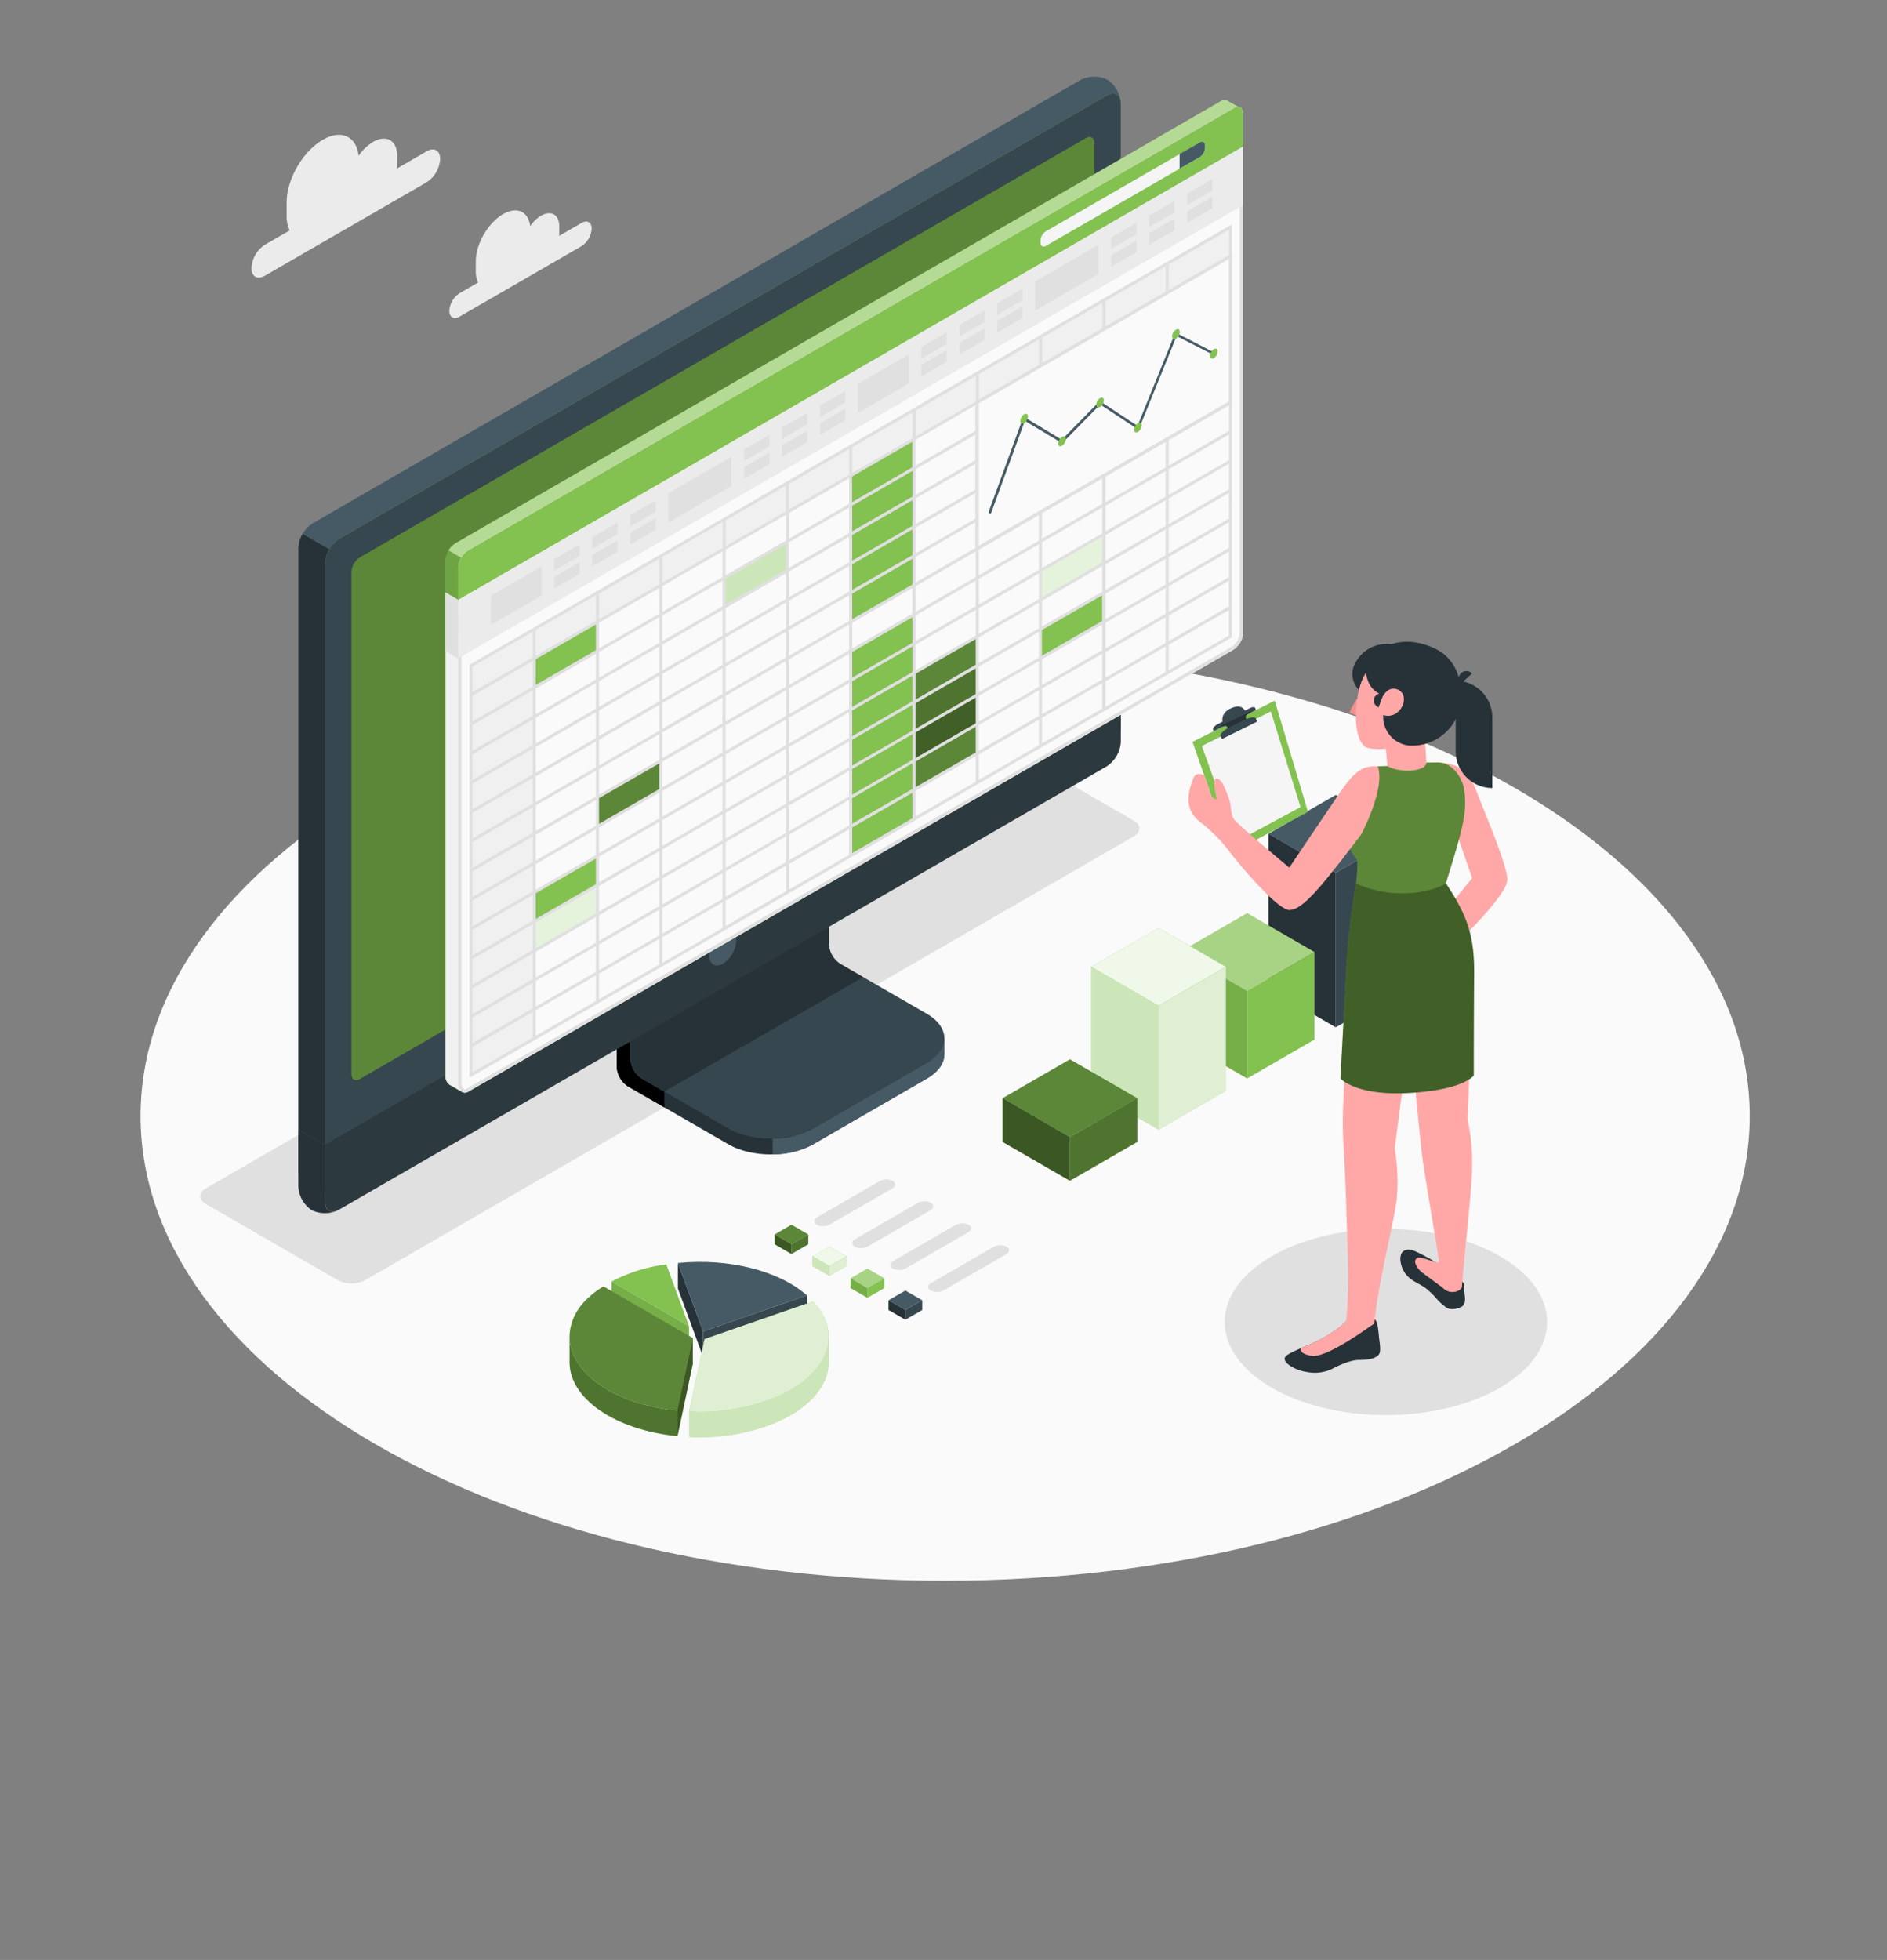 <svg width="443" height="460" fill="none" xmlns="http://www.w3.org/2000/svg"><rect width="100%" height="100%" fill="#808080" stroke="none"/><path d="M221.889 371c104.32 0 188.889-48.828 188.889-109.06s-84.569-109.06-188.889-109.06C117.568 152.88 33 201.708 33 261.94S117.568 371 221.889 371z" fill="#FAFAFA"/><path d="M325.362 332.114c20.899 0 37.842-9.78 37.842-21.845s-16.943-21.845-37.842-21.845c-20.9 0-37.842 9.78-37.842 21.845s16.942 21.845 37.842 21.845zm-246.01-31.633l-31.028-17.913c-1.75-1.012-1.75-2.645 0-3.658l180.49-104.209a7.062 7.062 0 016.334 0l31.037 17.921c1.75 1.004 1.75 2.645 0 3.657L85.695 300.481a7.003 7.003 0 01-6.343 0z" fill="#E0E0E0"/><path d="M100.185 35.5l-6.994 4.05c0-.314.055-.62.055-.927V36.59c0-3.618-2.535-5.086-5.675-3.273a10.989 10.989 0 00-3.375 3.25c-.519-4.553-4.082-6.28-8.423-3.744-4.71 2.708-8.485 9.286-8.485 14.702v3.037a7.95 7.95 0 00.714 3.525l-5.832 3.367a6.97 6.97 0 00-3.14 5.448c0 2.01 1.413 2.826 3.14 1.82l38.015-21.954a6.967 6.967 0 003.14-5.448c0-2.009-1.382-2.825-3.14-1.82zm36.359 16.813l-5.299 3.061c.031-.234.047-.47.047-.706v-1.57c0-2.732-1.915-3.838-4.278-2.473a8.203 8.203 0 00-2.551 2.45c-.392-3.43-3.085-4.71-6.358-2.819-3.532 2.041-6.405 7.01-6.405 11.092v2.3a6.049 6.049 0 00.542 2.653l-4.396 2.543a5.256 5.256 0 00-2.355 4.113c0 1.515 1.068 2.127 2.355 1.374l28.698-16.57a5.26 5.26 0 002.354-4.114c.024-1.46-1.036-2.088-2.354-1.334z" fill="#EBEBEB"/><path d="M190.894 268.557l26.688-15.424c2.755-1.57 4.129-3.673 4.129-5.754v-3.705l-27.677-15.612a5.868 5.868 0 01-2.654-4.6v-32.889l-46.594 26.924v32.889a5.886 5.886 0 002.653 4.599l23.549 13.572c5.486 3.171 14.403 3.171 19.906 0z" fill="#263238"/><path d="M155.963 256.21v3.697l-8.54-4.922a5.867 5.867 0 01-2.646-4.599v-32.882l8.87-5.125c.189 2.252.385 4.584.573 6.852l-6.224 3.603v25.699a5.83 5.83 0 002.653 4.6l5.314 3.077z" fill="#000"/><path d="M147.994 248.541a5.875 5.875 0 002.653 4.6l20.322 11.703c5.495 3.179 14.42 3.179 19.922 0l26.688-15.416c5.495-3.14 5.495-8.32 0-11.499l-20.337-11.72a5.85 5.85 0 01-2.654-4.599v-25.692l-46.586 26.924-.008 25.699z" fill="#37474F"/><path d="M202.65 229.341l-5.408-3.139a5.843 5.843 0 01-2.654-4.6v-25.684l-46.594 26.924v25.699a5.875 5.875 0 002.653 4.6l5.314 3.061 46.689-26.861z" fill="#263238"/><path d="M221.7 243.714v3.712c0 2.081-1.381 4.153-4.128 5.746l-26.688 15.416a19.996 19.996 0 01-9.506 2.355v-3.697a19.912 19.912 0 009.506-2.355l26.688-15.432c2.747-1.617 4.128-3.697 4.128-5.745zM73.183 280.48a7.127 7.127 0 006.428-.117l180.192-104.037a7.302 7.302 0 003.32-5.746V24.337a7.126 7.126 0 00-3.139-5.628 7.121 7.121 0 00-6.429.118L73.387 122.832a7.335 7.335 0 00-3.32 5.746v146.274a7.132 7.132 0 003.116 5.628z" fill="#455A64"/><path d="M79.61 280.355l180.192-104.029a7.33 7.33 0 003.32-5.746V24.337c0-2.119-1.483-2.974-3.32-1.915L79.618 126.451a7.325 7.325 0 00-3.32 5.746V278.44c0 2.119 1.483 2.951 3.312 1.915z" fill="#83C150"/><path d="M79.61 280.355l180.192-104.029a7.33 7.33 0 003.32-5.746V24.337c0-2.119-1.483-2.974-3.32-1.915L79.618 126.451a7.325 7.325 0 00-3.32 5.746V278.44c0 2.119 1.483 2.951 3.312 1.915z" fill="#37474F"/><path d="M79.124 284.146a7.153 7.153 0 01-2.989.584 7.185 7.185 0 01-2.961-.709 7.139 7.139 0 01-3.14-5.636v-13.274l6.225 3.603v13.274c.031 1.93 1.256 2.802 2.865 2.158z" fill="#263238"/><path d="M76.29 268.714v13.266c0 2.119 1.484 2.975 3.313 1.915l180.199-104.029a7.333 7.333 0 003.32-5.753v-13.29L76.29 268.714z" fill="#37474F"/><path opacity=".2" d="M76.298 268.683v13.297c0 2.119 1.483 2.975 3.312 1.915l180.192-104.029a7.333 7.333 0 003.32-5.753v-13.29L76.298 268.683z" fill="#000"/><path d="M82.522 252.057V134.269a4.41 4.41 0 011.994-3.454l170.38-98.37c1.107-.635 1.994-.117 1.994 1.147v117.796a4.418 4.418 0 01-1.994 3.454L84.485 253.211c-1.076.636-1.963.118-1.963-1.154z" fill="#83C150"/><path opacity=".3" d="M82.522 252.057V134.269a4.41 4.41 0 011.994-3.454l170.38-98.37c1.107-.635 1.994-.117 1.994 1.147v117.796a4.418 4.418 0 01-1.994 3.454L84.485 253.211c-1.076.636-1.963.118-1.963-1.154z" fill="#000"/><path d="M169.706 218.988a6.895 6.895 0 00-3.14 5.392c0 1.986 1.398 2.795 3.14 1.798a6.882 6.882 0 003.14-5.393c-.024-1.986-1.421-2.794-3.14-1.797z" fill="#455A64"/><path d="M77.272 128.915a7.068 7.068 0 00-.981 3.282v136.517l-6.225-3.603V128.609a6.886 6.886 0 01.982-3.281l6.224 3.587z" fill="#263238"/><path d="M288.216 23.647a1.638 1.638 0 00-1.695.133L106.934 127.495a5.141 5.141 0 00-2.355 4.027v121.077a2.243 2.243 0 00.981 2.018c.377.204 2.355 1.365 2.967 1.687a1.327 1.327 0 001.35-.078l179.611-103.754a5.132 5.132 0 002.355-4.027V26.779a1.627 1.627 0 00-.722-1.57c-.44-.15-2.481-1.28-2.905-1.562z" fill="#83C150"/><path d="M109.91 129.182L289.489 25.499c1.287-.738 2.355-.133 2.355 1.35v121.667a5.13 5.13 0 01-2.355 4.026L109.91 256.226c-1.288.737-2.355-.464-2.355-1.947v-121.07a5.13 5.13 0 012.355-4.027z" fill="#FAFAFA"/><path d="M290.533 25.931c.432 0 .502.55.502.88v121.665a4.326 4.326 0 01-1.938 3.344l-179.58 103.723a.716.716 0 01-.377.125c-.408 0-.785-.651-.785-1.389v-121.07a4.36 4.36 0 011.939-3.351L289.881 26.143c.196-.124.42-.197.652-.212zm0-.785a2.17 2.17 0 00-1.044.314L109.91 129.183a5.132 5.132 0 00-2.355 4.026v121.07c0 1.177.651 2.174 1.57 2.174.277-.002.549-.081.785-.227l179.579-103.754a5.132 5.132 0 002.355-4.027V26.779c0-1.06-.526-1.664-1.287-1.664l-.024.031z" fill="#E0E0E0"/><path d="M105.584 254.616c.251.134 2.065 1.17 2.857 1.617a2.349 2.349 0 01-.855-1.954V140.815l-2.983-1.742v113.526a2.284 2.284 0 00.981 2.017z" fill="#F0F0F0"/><path d="M291.82 26.786c0-1.467-1.052-2.064-2.355-1.326L109.91 129.182a5.13 5.13 0 00-2.355 4.027v7.606L291.82 34.424v-7.638z" fill="#83C150"/><path opacity=".4" d="M289.488 25.5l-179.58 103.682a4.725 4.725 0 00-1.64 1.727l-2.952-1.711a4.635 4.635 0 011.617-1.703L286.521 23.78a1.647 1.647 0 011.687-.141 101.49 101.49 0 002.842 1.617 1.713 1.713 0 00-1.562.243z" fill="#fff"/><path opacity=".15" d="M104.603 139.081v-7.559a4.79 4.79 0 01.714-2.355l2.959 1.703a4.722 4.722 0 00-.691 2.308v7.606l-2.982-1.703z" fill="#000"/><path d="M107.585 140.815l-.008 13.705L291.811 48.145V34.424L107.585 140.815z" fill="#EBEBEB"/><path d="M115.254 139.803l11.915-6.845v6.821l-11.923 6.884.008-6.86zm14.859-8.58v2.701l5.942-3.439v-2.692l-5.942 3.43zm0 4.169v2.7l5.942-3.438v-2.693l-5.942 3.431zm8.917-9.318v2.7l5.942-3.43v-2.7l-5.942 3.43zm0 4.168v2.7l5.942-3.43v-2.7l-5.942 3.43zm8.908-9.317v2.7l5.943-3.43v-2.7l-5.943 3.43zm0 4.168v2.7l5.943-3.43v-2.7l-5.943 3.43zm26.744-19.608v2.7l5.942-3.43v-2.7l-5.942 3.43zm0 4.176v2.692l5.942-3.43v-2.7l-5.942 3.438zm8.919-9.318v2.693l5.942-3.43v-2.7l-5.942 3.437zm0 4.169v2.692l5.942-3.43v-2.701l-5.942 3.439zm8.907-9.318l.008 2.7 5.942-3.43v-2.7l-5.95 3.43zm0 4.168l.008 2.701 5.942-3.438v-2.693l-5.95 3.43zm-35.652 16.421l14.859-8.579v6.86l-14.859 8.58v-6.861zm44.578-25.738l11.915-6.845v6.83l-11.923 6.883.008-6.868zm14.851-8.579l.008 2.7 5.942-3.43v-2.7l-5.95 3.43zm0 4.168l.008 2.7 5.942-3.43v-2.7l-5.95 3.43zm8.917-9.31v2.7l5.942-3.438v-2.7l-5.942 3.438zm0 4.168v2.7l5.942-3.438v-2.7l-5.942 3.438zm8.917-9.317v2.7l5.942-3.438v-2.7l-5.942 3.438zm0 4.168v2.7l5.942-3.438v-2.692l-5.942 3.43zm26.741-19.608v2.7l5.942-3.438v-2.7l-5.942 3.438zm0 4.168v2.7l5.942-3.438v-2.692l-5.942 3.43zm8.919-9.317v2.7l5.942-3.43v-2.7l-5.942 3.43zm0 4.168v2.7l5.942-3.43v-2.7l-5.942 3.43zm8.909-9.317v2.7l5.949-3.43v-2.7l-5.949 3.43zm0 4.168v2.7l5.949-3.43v-2.7l-5.949 3.43zm-35.653 16.421l14.859-8.58v6.869l-14.859 8.571v-6.86zm-135.45 74.789l-2.982-1.742v13.728l2.974 1.719.008-13.705z" fill="#E0E0E0"/><path d="M244.276 56.473v.51c0 .785.566 1.13 1.264.73l36.108-20.84a2.804 2.804 0 001.263-2.198v-.502c0-.785-.565-1.138-1.263-.73l-36.108 20.84a2.782 2.782 0 00-1.264 2.19z" fill="#F5F5F5"/><path d="M282.902 34.675v-.502c0-.785-.565-1.138-1.264-.73l-4.709 2.7v3.43l4.709-2.7a2.808 2.808 0 001.264-2.198z" fill="#455A64"/><path d="M110.553 156.224l178.3-102.922v6.845L125.404 154.52v89.209l-14.851 8.572v-96.077z" fill="#F0F0F0"/><path d="M125.404 154.52l14.851-8.571v6.844l-14.851 8.588v-6.861zm0 54.892l14.851-8.572v6.845l-14.851 8.587v-6.86z" fill="#83C150"/><path d="M125.404 216.272l14.851-8.572v6.845l-14.851 8.587v-6.86z" fill="#83C150"/><path opacity=".8" d="M125.404 216.272l14.851-8.572v6.845l-14.851 8.587v-6.86z" fill="#fff"/><path d="M214.542 157.943l14.851-8.572v6.845l-14.851 8.587v-6.86z" fill="#83C150"/><path opacity=".3" d="M214.542 157.943l14.851-8.572v6.845l-14.851 8.587v-6.86z" fill="#000"/><path d="M214.542 164.803l14.851-8.571v6.844l-14.851 8.588v-6.861z" fill="#83C150"/><path opacity=".4" d="M214.542 164.803l14.851-8.571v6.844l-14.851 8.588v-6.861z" fill="#000"/><path d="M214.542 171.671l14.851-8.571v6.844l-14.851 8.588v-6.861z" fill="#83C150"/><path opacity=".5" d="M214.542 171.671l14.851-8.571v6.844l-14.851 8.588v-6.861z" fill="#000"/><path d="M214.542 178.532l14.851-8.572v6.845l-14.851 8.587v-6.86z" fill="#83C150"/><path opacity=".3" d="M214.542 178.532l14.851-8.572v6.845l-14.851 8.587v-6.86z" fill="#000"/><path d="M199.699 111.623l14.844-8.571v34.31l-14.844 8.587v-34.326zm0 41.178l14.844-8.571v48.03l-14.844 8.588v-48.047zm-59.444 34.31l14.843-8.571v6.844l-14.843 8.588v-6.861z" fill="#83C150"/><path opacity=".3" d="M140.255 187.111l14.843-8.571v6.844l-14.843 8.588v-6.861z" fill="#000"/><path d="M169.981 135.642l14.852-8.571v6.845l-14.852 8.587v-6.861z" fill="#83C150"/><path opacity=".6" d="M169.981 135.642l14.852-8.571v6.845l-14.852 8.587v-6.861z" fill="#fff"/><path d="M244.276 133.923l14.844-8.571v6.845l-14.844 8.587v-6.861z" fill="#83C150"/><path opacity=".8" d="M244.276 133.923l14.844-8.571v6.845l-14.844 8.587v-6.861z" fill="#fff"/><path d="M244.276 147.652l14.844-8.572v6.845l-14.844 8.587v-6.86z" fill="#83C150"/><path d="M110.389 155.918l-.181.102v96.925l178.818-103.26.189-.102V52.658l-178.826 103.26zM288.5 142.315l-14.129 8.155v-6.02l14.129-8.148v6.013zm-177.578 20.989l14.129-8.156v6.021l-14.129 8.155v-6.02zm88.416-9.859v6.021l-14.129 8.155v-6.02l14.129-8.156zm-14.129 7.308v-6.021l14.129-8.155v6.02l-14.129 8.156zm14.859-7.732l14.129-8.155v6.02l-14.129 8.156v-6.021zm0-.848v-6.012l14.129-8.164v6.029l-14.129 8.147zm0-6.86v-5.997l14.129-8.156v6.021l-14.129 8.132zm0-6.868v-6.013l14.129-8.163v6.02l-14.129 8.156zm-.73.424l-14.129 8.155v-6.02l14.129-8.156v6.021zm0 .847v6.021l-14.129 8.155v-6.02l14.129-8.156zm-14.859 14.6l-14.129 8.156v-6.021l14.129-8.155v6.02zm0 .84v6.021l-14.129 8.155v-6.02l14.129-8.156zm0 6.868v6.021l-14.129 8.156v-6.021l14.129-8.156zm0 6.861v6.02l-14.129 8.156v-6.021l14.129-8.155zm.73-.424l14.129-8.156v6.021l-14.129 8.156v-6.021zm14.129-1.287v6.02l-14.129 8.156v-6.021l14.129-8.155zm.73-.424l14.129-8.156v6.021l-14.129 8.155v-6.02zm0-.848v-6.02l14.129-8.156v6.021l-14.129 8.155zm14.859-14.592l14.129-8.156v6.021l-14.129 8.155v-6.02zm0-.848v-6.02l14.129-8.156v6.021l-14.129 8.155zm0-6.86v-6.021l14.129-8.155v6.02l-14.129 8.156zm0-6.868v-6.052l14.129-8.156v6.021l-14.129 8.187zm0-6.861v-6.02l14.129-8.156v6.013l-14.129 8.163zm0-6.868v-6.021l14.129-8.155v6.02l-14.129 8.156zm-.73.424l-14.129 8.155v-6.02l14.129-8.156v6.021zm-14.859 8.579l-14.129 8.156v-6.021l14.129-8.155v6.02zm-14.859 8.58l-14.129 8.155v-6.02l14.129-8.156v6.021zm0 .84v6.02l-14.129 8.156v-6.021l14.129-8.155zm-14.859 14.599l-14.129 8.156v-6.028l14.129-8.156v6.028zm0 .848v5.989l-14.129 8.164v-6.021l14.129-8.132zm0 6.861v6.02l-14.129 8.156v-6.021l14.129-8.155zm0 6.868v6.013l-14.129 8.163v-6.021l14.129-8.155zm0 6.86v6.021l-14.129 8.155v-6.012l14.129-8.164zm0 6.869v6.004l-14.129 8.164v-6.021l14.129-8.147zm.73-.424l14.129-8.156v6.021l-14.129 8.155v-6.02zm14.129-1.295v6.02l-14.129 8.156v-6.021l14.129-8.155zm.73-.424l14.129-8.156v6.021l-14.129 8.155v-6.02zm14.859-8.58l14.129-8.155v6.044l-14.129 8.155v-6.044zm14.859-8.571l14.129-8.156v6.021l-14.129 8.155v-6.02zm0-.848v-6.036l14.129-8.156v6.021l-14.129 8.171zm14.859-14.6l14.129-8.156v6.021l-14.129 8.155v-6.02zm0-.84v-6.02l14.129-8.156v6.02l-14.129 8.156zm0-6.868v-6.021l14.129-8.155v6.02l-14.129 8.156zm0-6.861v-6.02l14.129-8.156v6.021l-14.129 8.155zm0-6.868v-6.02l14.129-8.156v6.021l-14.129 8.155zm0-6.86v-6.021l14.129-8.155v6.02l-14.129 8.156zm0-6.869v-6.02l14.129-8.156v6.021l-14.129 8.155zm0-6.86v-6.02l14.129-8.156v6.02l-14.129 8.156zm-.73.416l-14.129 8.163v-6.02l14.129-8.156v6.013zm-14.859 8.572l-14.129 8.155v-6.012l14.129-8.164v6.021zm-14.859 8.579l-14.129 8.156v-6.021l14.129-8.155v6.02zm-14.859 8.58l-14.129 8.155v-6.02l14.129-8.156v6.021zm-14.859 8.587l-14.129 8.155v-6.02l14.129-8.156v6.021zm0 .848v6.012l-14.129 8.164v-6.021l14.129-8.155zm-14.859 14.592l-14.129 8.155v-6.012l14.129-8.164v6.021zm0 .847v6.021l-14.129 8.156v-6.021l14.129-8.156zm0 6.861v6.052l-14.129 8.155v-6.02l14.129-8.187zm0 6.868v6.021l-14.129 8.155v-6.02l14.129-8.156zm0 6.86v6.021l-14.129 8.156v-6.013l14.129-8.164zm0 6.869v6.02l-14.129 8.156v-6.021l14.129-8.155zm0 6.86v6.021l-14.129 8.155v-6.012l14.129-8.164zm0 6.868v6.021l-14.129 8.155v-6.02l14.129-8.156zm.73-.423l14.129-8.156v6.021l-14.129 8.155v-6.02zm14.129-1.288v6.021l-14.129 8.155v-6.02l14.129-8.156zm.73-.424l14.129-8.155v6.02l-14.129 8.156v-6.021zm14.859-8.579l14.129-8.156v6.021l-14.129 8.155v-6.02zm14.859-8.58l14.129-8.155v6.02l-14.129 8.156v-6.021zm14.859-8.579l14.129-8.156v6.021l-14.129 8.156v-6.021zm14.859-8.579l14.129-8.156v6.021l-14.129 8.155v-6.02zm0-.84v-6.021l14.129-8.155v6.02l-14.129 8.156zm14.828-14.6l14.129-8.156v6.021l-14.129 8.155v-6.02zm0-.848v-6.02l14.129-8.156v6.02l-14.129 8.156zm0-6.86v-6.021l14.129-8.179v6.021l-14.129 8.179zm0-6.869v-6.02l14.129-8.156v6.06l-14.129 8.116zm0-6.86v-6.021l14.129-8.155v6.02l-14.129 8.156zm0-6.868v-6.021l14.129-8.155v6.02l-14.129 8.156zm0-6.861v-6.02l14.129-8.156v6.021l-14.129 8.155zm0-6.868v-6.02l14.129-8.156v6.044l-14.129 8.132zm0-6.86v-5.982l14.129-8.155v6.02l-14.129 8.117zm0-6.869v-6.02l14.129-8.156v6.02l-14.129 8.156zm-.73.424l-14.129 8.156v-6.02l14.129-8.156v6.02zm-14.859 8.58l-14.129 8.155v-6.02l14.129-8.156v6.021zm-14.859 8.579l-14.129 8.156v-6.013l14.129-8.156v6.013zm-14.828 8.58l-14.129 8.155v-6.02l14.129-8.156v6.021zm-14.859 8.579l-14.129 8.156v-6.021l14.129-8.156v6.021zm-14.859 8.572l-14.129 8.163v-6.021l14.129-8.155v6.013zm-14.859 8.595l-14.129 8.155v-6.012l14.129-8.164v6.021zm0 .847v6.021l-14.129 8.156v-6.021l14.129-8.156zm-14.859 14.6l-14.129 8.156v-6.021l14.129-8.155v6.02zm0 .84v6.021l-14.129 8.155v-6.02l14.129-8.156zm0 6.869v6.02l-14.129 8.156v-6.021l14.129-8.155zm0 6.86v6.02l-14.129 8.156v-6.02l14.129-8.156zm0 6.868v6.021l-14.129 8.116v-6.02l14.129-8.117zm0 6.861v6.02l-14.129 8.156v-6.037l14.129-8.139zm0 6.868v6.02l-14.129 8.156v-6.021l14.129-8.155zm0 6.86v6.021l-14.129 8.155v-6.02l14.129-8.156zm0 6.869v6.02l-14.129 8.132v-6.02l14.129-8.132zm0 6.86v6.02l-14.129 8.156v-6.02l14.129-8.156zm.73-.416l14.129-8.163v6.02l-14.129 8.156v-6.013zm14.129-1.295v6.02l-14.129 8.156v-6.036l14.129-8.14zm.73-.424l14.129-8.156v6.021l-14.129 8.155v-6.02zm14.859-8.627l14.129-8.155v6.02l-14.129 8.156v-6.021zm14.859-8.579l14.129-8.156v6.021l-14.129 8.155v-6.02zm14.859-8.572l14.129-8.163v6.02l-14.129 8.156v-6.013zm14.859-8.579l14.129-8.156v6.021l-14.129 8.155v-6.02zm14.859-8.58l14.129-8.155v6.02l-14.129 8.156v-6.021zm14.828-8.548l14.129-8.163v6.021l-14.129 8.155v-6.013zm0-.847v-6.021l14.129-8.155v6.02l-14.129 8.156zm14.914-14.592l14.129-8.164v6.021l-14.129 8.155v-6.012zm0-.848v-6.005l14.129-8.156v6.021l-14.129 8.14zm0-6.868v-6.013l14.129-8.164v6.021l-14.129 8.156zm0-6.861v-6.02l14.129-8.156v6.021l-14.129 8.155zm0-6.868v-6.013l14.129-8.163v6.005l-14.129 8.171zm0-6.86v-6.021l14.129-8.156v6.021l-14.129 8.156zm0-6.869v-6.012l14.129-8.164v6.021l-14.129 8.155zm0-6.86v-6.02l14.129-8.156v6.02l-14.129 8.156zm0-6.868v-6.013l14.129-8.163v5.989l-14.129 8.187zm0-6.86V84.37l14.129-8.156v6.02l-14.129 8.172zm0-6.87v-6.012l14.129-8.163v6.02l-14.129 8.156zm0-6.86v-6.02l14.129-8.156v6.02l-14.129 8.156zm-.738.424l-14.129 8.156v-6.02l14.129-8.156v6.02zm-14.851 8.58l-14.129 8.155v-6.02l14.129-8.156v6.02zm-14.859 8.571l-14.129 8.164v-6.02l14.129-8.156v6.012zm-14.859 8.58l-14.129 8.155v-6.012l14.129-8.156v6.013zm-14.859 8.579l-14.129 8.156v-6.013l14.129-8.155v6.012zm-14.859 8.58l-14.129 8.155v-6.012l14.129-8.156v6.013zm-14.859 8.579l-14.129 8.156v-6.044l14.129-8.156v6.044zm-14.859 8.58l-14.129 8.155v-5.989l14.129-8.163v5.997zm-14.883 8.579l-14.129 8.156v-6.021l14.129-8.155v6.02zm0 .84v6.02l-14.129 8.156v-6.021l14.129-8.155zm-28.98 23.603l14.129-8.155v6.02l-14.129 8.156v-6.021zm0 6.861l14.129-8.156v6.021l-14.129 8.155v-6.02zm0 6.868l14.129-8.156v6.021l-14.129 8.155v-6.02zm0 6.86l14.129-8.155v6.02l-14.129 8.156v-6.021zm0 6.869l14.129-8.156v6.02l-14.129 8.156v-6.02zm0 6.86l14.129-8.156v6.021l-14.129 8.155v-6.02zm0 6.868l14.129-8.155v6.02l-14.129 8.156v-6.021zm0 6.861l14.129-8.156v6.021l-14.129 8.155v-6.02zm0 6.868l14.129-8.156v6.021l-14.129 8.155v-6.02zm0 6.86l14.129-8.155v6.02l-14.129 8.156v-6.021zm0 6.869l14.129-8.156v5.989l-14.129 8.156v-5.989zm14.851-8.58l14.129-8.155v6.02l-14.129 8.156v-6.021zm14.129-1.295v5.997l-14.129 8.163v-6.004l14.129-8.156zm.73-.424l14.129-8.156v6.005l-14.129 8.156v-6.005zm14.859-8.572l14.129-8.155v6.02l-14.129 8.156v-6.021zm14.859-8.579l14.129-8.156v5.966l-14.129 8.156v-5.966zm14.859-8.579l14.129-8.156v5.997l-14.129 8.156v-5.997zm14.859-8.58l14.129-8.155v5.997l-14.129 8.155v-5.997zm14.859-8.579l14.129-8.156v5.997l-14.129 8.156v-5.997zm14.859-8.58l14.129-8.155v5.997l-14.129 8.155v-5.997zm14.828-8.579l14.129-8.156v5.997l-14.129 8.156v-5.997zm14.914-8.572l14.129-8.163v5.997l-14.129 8.155v-5.989zm0-.847v-6.021l14.129-8.156v6.021l-14.129 8.156zm28.98-23.596l-14.129 8.156v-6.021l14.129-8.155v6.02zm0-6.868l-14.129 8.155v-6.02l14.129-8.148v6.013zm0-6.861l-14.145 8.172v-6.021l14.129-8.155.016 6.004zm0-6.868l-14.129 8.156v-6.021l14.129-8.155v6.02zm0-6.86l-14.129 8.155v-6.02l14.129-8.156v6.021zm0-6.868l-14.129 8.155v-6.02l14.129-8.156v6.021zm0-6.86l-14.145 8.155v-6.02l14.129-8.156.016 6.02zm0-6.87l-14.129 8.156v-6.02l14.129-8.156v6.02zm0-6.86l-14.129 8.156v-6.02l14.129-8.156v6.02zm0-6.868l-14.129 8.156v-6.02l14.129-8.156v6.02zm0-6.86l-14.145 8.14v-6.005l14.129-8.156.016 6.02zm0-6.869l-14.129 8.156v-6.013l14.129-8.155v6.013zm-163.465 88.346v6.02l-14.129 8.148v-6.012l14.129-8.156zm-14.129 97.388l14.129-8.156v5.997l-14.129 8.156v-5.997zm163.449-88.361v-5.997l14.129-8.156v5.997l-14.129 8.156z" fill="#E0E0E0"/><path d="M229.394 94.457l59.459-34.303V94.48l-59.459 34.286v-34.31z" fill="#FAFAFA"/><path d="M228.993 129.449v-35.22l.196-.11 60.049-34.64v35.229l-60.245 34.741zm.785-34.765v33.407l58.675-33.839v-33.43l-58.675 33.862z" fill="#E0E0E0"/><path d="M232.393 120.477h-.095a.3.3 0 01-.167-.156.3.3 0 01-.013-.228l8.038-21.979a.296.296 0 01.424-.149l8.689 5.244 8.768-8.933a.296.296 0 01.377 0l8.634 5.675 8.768-21.602a.29.29 0 01.172-.162.295.295 0 01.236.013l8.909 4.569a.295.295 0 01.157.283.298.298 0 01-.102.198.286.286 0 01-.213.068.291.291 0 01-.109-.031l-8.634-4.42-8.792 21.641a.278.278 0 01-.188.165.272.272 0 01-.122.03.267.267 0 01-.121-.03l-8.713-5.738-8.76 8.925a.294.294 0 01-.173.085.295.295 0 01-.188-.038l-8.58-5.133-7.912 21.609a.31.31 0 01-.29.094z" fill="#455A64"/><path d="M240.43 97.227a1.972 1.972 0 00-.895 1.57c0 .573.4.785.895.518a1.989 1.989 0 00.895-1.57c0-.573-.4-.816-.895-.518zm8.894 5.306a2.004 2.004 0 00-.895 1.57c0 .573.4.785.895.518a1.998 1.998 0 00.894-1.569c.016-.566-.384-.801-.894-.519zm8.924-9.097a2.003 2.003 0 00-.894 1.57c0 .573.4.785.894.518a1.99 1.99 0 00.895-1.57c0-.565-.4-.8-.895-.518zm8.91 5.848a1.976 1.976 0 00-.895 1.57c0 .573.4.785.895.518a1.985 1.985 0 00.894-1.57c0-.518-.4-.777-.894-.518zm8.909-21.908a1.973 1.973 0 00-.895 1.57c0 .573.4.785.895.518a1.995 1.995 0 00.895-1.57c0-.589-.401-.808-.895-.518zm8.91 4.568a1.973 1.973 0 00-.895 1.57c0 .573.4.785.895.518a1.983 1.983 0 00.895-1.57c0-.573-.401-.808-.895-.518z" fill="#83C150"/><path d="M313.588 186.562l-15.809 9.129 15.809 9.129 15.809-9.129-15.809-9.129z" fill="#455A64"/><path d="M329.397 195.675v36.304l-15.809 9.129v-36.281l15.809-9.152z" fill="#37474F"/><path d="M313.588 204.827v36.281l-15.809-9.129v-36.304l15.809 9.152z" fill="#263238"/><path d="M292.786 214.317l-15.808 9.129 15.808 9.129 15.809-9.129-15.809-9.129z" fill="#83C150"/><path opacity=".3" d="M292.786 214.317l-15.808 9.129 15.808 9.129 15.809-9.129-15.809-9.129z" fill="#fff"/><path d="M308.594 223.423v20.565l-15.809 9.129v-20.542l15.809-9.152z" fill="#83C150"/><path d="M292.786 232.575v20.542l-15.808-9.129v-20.557l15.808 9.144z" fill="#83C150"/><path opacity=".1" d="M292.786 232.575v20.542l-15.808-9.129v-20.557l15.808 9.144z" fill="#000"/><path d="M271.985 217.787l-15.809 9.129 15.809 9.129 15.808-9.129-15.808-9.129z" fill="#83C150"/><path opacity=".88" d="M271.985 217.787l-15.809 9.129 15.809 9.129 15.808-9.129-15.808-9.129z" fill="#fff"/><path d="M287.793 226.9v29.098l-15.809 9.129v-29.082l15.809-9.145z" fill="#83C150"/><path opacity=".75" d="M287.793 226.9v29.098l-15.809 9.129v-29.082l15.809-9.145z" fill="#fff"/><path d="M271.985 236.045v29.082l-15.809-9.129V226.9l15.809 9.145z" fill="#83C150"/><path opacity=".6" d="M271.985 236.045v29.082l-15.809-9.129V226.9l15.809 9.145z" fill="#fff"/><path d="M251.184 248.619l-15.809 9.129 15.809 9.129 15.809-9.129-15.809-9.129z" fill="#83C150"/><path opacity=".3" d="M251.184 248.619l-15.809 9.129 15.809 9.129 15.809-9.129-15.809-9.129z" fill="#000"/><path d="M266.992 257.725v10.283l-15.808 9.128v-10.259l15.808-9.152z" fill="#83C150"/><path opacity=".4" d="M266.992 257.725v10.283l-15.808 9.128v-10.259l15.808-9.152z" fill="#000"/><path d="M251.184 266.877v10.259l-15.809-9.128v-10.283l15.809 9.152z" fill="#83C150"/><path opacity=".55" d="M251.184 266.877v10.259l-15.809-9.128v-10.283l15.809 9.152z" fill="#000"/><path d="M165.06 312.475v5.989l-5.911-16.068v-5.974l5.911 16.053z" fill="#263238"/><path d="M165.068 312.483v5.981l24.381-8.462v-5.981l-24.381 8.462z" fill="#37474F"/><path d="M159.149 296.415l5.919 16.067 24.38-8.461c-6.695-5.84-18.336-8.76-30.299-7.606z" fill="#455A64"/><path d="M133.678 313.573c-.004.06-.004.12 0 .18v-.18zm28.956 6.453l-3.579 17.033c-14.781-1.444-25.464-8.917-25.338-17.465v-5.824c0 8.477 10.652 15.879 25.346 17.308l2.48-11.704 1.091.652z" fill="#83C150"/><path opacity=".4" d="M162.634 320.026l-3.579 17.033c-14.781-1.444-25.464-8.917-25.338-17.465v-5.824c0 8.477 10.652 15.879 25.346 17.308l2.48-11.704 1.091.652z" fill="#000"/><path d="M161.786 331.274v5.981a47.166 47.166 0 0017.991-2.488c6.97-2.418 11.892-6.28 13.862-10.809.578-1.317.888-2.737.911-4.176v-6.185s-1.688-.133-3.666-2.237l-4.568 1.57-20.903 7.253-3.627 11.091z" fill="#83C150"/><path opacity=".6" d="M161.786 331.274v5.981a47.166 47.166 0 0017.991-2.488c6.97-2.418 11.892-6.28 13.862-10.809.578-1.317.888-2.737.911-4.176v-6.185s-1.688-.133-3.666-2.237l-4.568 1.57-20.903 7.253-3.627 11.091z" fill="#fff"/><path d="M143.591 306.752l18.163 10.487v-5.981l-18.163-10.487v5.981z" fill="#83C150"/><path opacity=".1" d="M143.591 306.752l18.163 10.487v-5.981l-18.163-10.487v5.981z" fill="#000"/><path d="M133.936 311.611c-1.985 9.349 9.192 17.913 25.119 19.467l3.618-17.033-21.021-12.136c-4.427 2.755-6.931 5.934-7.716 9.702z" fill="#83C150"/><path opacity=".3" d="M133.936 311.611c-1.985 9.349 9.192 17.913 25.119 19.467l3.618-17.033-21.021-12.136c-4.427 2.755-6.931 5.934-7.716 9.702z" fill="#000"/><path d="M161.888 330.779l-.102.495c6.1.354 12.21-.481 17.991-2.457 6.97-2.417 11.892-6.279 13.862-10.809 1.853-4.293.871-8.736-2.755-12.559l-4.568 1.57-20.903 7.253-3.525 16.507z" fill="#83C150"/><path opacity=".75" d="M161.888 330.779l-.102.495c6.1.354 12.21-.481 17.991-2.457 6.97-2.417 11.892-6.279 13.862-10.809 1.853-4.293.871-8.736-2.755-12.559l-4.568 1.57-20.903 7.253-3.525 16.507z" fill="#fff"/><path d="M143.591 300.771l18.163 10.487-5.337-14.506a37.212 37.212 0 00-12.826 4.019zm19.045 19.255v-5.981l-3.626 17.033v5.981l3.626-17.033z" fill="#83C150"/><path opacity=".55" d="M162.636 320.026v-5.981l-3.626 17.033v5.981l3.626-17.033z" fill="#000"/><path d="M185.807 287.443l-3.956 2.284 3.956 2.284 3.956-2.284-3.956-2.284z" fill="#83C150"/><path opacity=".3" d="M185.807 287.443l-3.956 2.284 3.956 2.284 3.956-2.284-3.956-2.284z" fill="#000"/><path d="M189.762 289.727v2.292l-3.956 2.284v-2.292l3.956-2.284z" fill="#83C150"/><path opacity=".4" d="M189.762 289.727v2.292l-3.956 2.284v-2.292l3.956-2.284z" fill="#000"/><path d="M185.807 292.011v2.292l-3.956-2.284v-2.292l3.956 2.284z" fill="#83C150"/><path opacity=".55" d="M185.807 292.011v2.292l-3.956-2.284v-2.292l3.956 2.284z" fill="#000"/><path d="M191.85 285.669l14.663-8.462a3.396 3.396 0 013.069-.055c.785.471.785 1.264-.102 1.774l-14.663 8.462a3.422 3.422 0 01-3.069.055c-.816-.471-.777-1.264.102-1.774z" fill="#E0E0E0"/><path d="M194.723 292.592l-3.956 2.284 3.956 2.284 3.956-2.284-3.956-2.284z" fill="#83C150"/><path opacity=".88" d="M194.723 292.592l-3.956 2.284 3.956 2.284 3.956-2.284-3.956-2.284z" fill="#fff"/><path d="M198.68 294.868v2.292l-3.956 2.285v-2.285l3.956-2.292z" fill="#83C150"/><path opacity=".75" d="M198.68 294.868v2.292l-3.956 2.285v-2.285l3.956-2.292z" fill="#fff"/><path d="M194.723 297.16v2.284l-3.956-2.284v-2.292l3.956 2.292z" fill="#83C150"/><path opacity=".6" d="M194.723 297.16v2.284l-3.956-2.284v-2.292l3.956 2.292z" fill="#fff"/><path d="M200.766 290.81l14.655-8.461a3.383 3.383 0 013.07-.063c.824.479.784 1.271-.095 1.774l-14.662 8.477a3.426 3.426 0 01-3.07.055c-.792-.479-.792-1.272.102-1.782z" fill="#E0E0E0"/><path d="M203.633 297.741l-3.956 2.285 3.964 2.284 3.956-2.284-3.964-2.285z" fill="#83C150"/><path opacity=".3" d="M203.633 297.741l-3.956 2.285 3.964 2.284 3.956-2.284-3.964-2.285z" fill="#fff"/><path d="M207.596 300.018v2.292l-3.956 2.284v-2.284l3.956-2.292z" fill="#83C150"/><path d="M203.641 302.31v2.284l-3.964-2.284v-2.292l3.964 2.292z" fill="#83C150"/><path opacity=".1" d="M203.641 302.31v2.284l-3.964-2.284v-2.292l3.964 2.292z" fill="#000"/><path d="M209.676 295.967l14.663-8.469a3.422 3.422 0 013.069-.055c.824.479.785 1.271-.094 1.774l-14.663 8.462a3.392 3.392 0 01-3.069.062c-.824-.478-.777-1.271.094-1.774z" fill="#E0E0E0"/><path d="M212.548 302.883l-3.956 2.284 3.956 2.284 3.956-2.284-3.956-2.284z" fill="#455A64"/><path d="M216.505 305.167v2.292l-3.956 2.284v-2.292l3.956-2.284z" fill="#37474F"/><path d="M212.548 307.451v2.292l-3.956-2.284v-2.292l3.956 2.284z" fill="#263238"/><path d="M218.591 301.116l14.663-8.469a3.422 3.422 0 013.069-.055c.824.471.785 1.264-.102 1.774l-14.655 8.462a3.395 3.395 0 01-3.069.055c-.824-.471-.777-1.264.094-1.767z" fill="#E0E0E0"/><path d="M336.634 178.94c5.439 0 8.022 1.57 9.984 6.735 1.963 5.165 7.151 17.151 7.253 20.699.11 3.681-11.774 14.843-11.319 14.655.126-.063-3.618-6.766-3.618-6.766l6.672-8.172L341.783 195l-5.149-16.06z" fill="#FFA8A7"/><path d="M343.369 300.897c.338.322.4.628.385 1.79-.016 1.161.478 2.456-.118 3.54-.44.785-2.716 1.365-3.87.785a11.912 11.912 0 01-2.669-2.395 18.56 18.56 0 00-2.354-2.252c-.982-.73-2.12-1.217-3.14-1.884a6.276 6.276 0 01-2.842-4.71 3.04 3.04 0 01.361-1.79 2.047 2.047 0 012.049-.675c1.107.181 4.859 2.277 5.722 2.873 1.131.738 6.131 4.388 6.476 4.718z" fill="#263238"/><path d="M337.858 296.093c-.039.832-3.547-1.115-4.984-.926h-.039c-1.342.643-.228 2.519 1.012 3.477 1.241.958 5.307 3.925 5.307 3.925l.832-4.812-2.128-1.664z" fill="#FFA8A7"/><path d="M322.631 309.649c.652 0 .942 2.135 1.068 3.776.086 1.271.573 3.351.117 4.285-.455.934-2.158 1.515-4.803 1.46-1.719 0-4.404 1.091-6.241 2.088a9.421 9.421 0 01-5.95.746c-2.354-.306-4.772-1.703-5.141-2.677-.369-.973.133-1.444 5.707-3.736.054 0 5.887-2.567 8.634-5.495l6.609-.447z" fill="#263238"/><path d="M307.411 315.591c-.785.314-1.437.597-2.026.848-.149.526.055 1.366 2.52 1.774 3.752.628 14.788-7.685 14.788-7.685s-1.569.44-1.876-.463h-4.796c-2.747 2.959-8.61 5.503-8.61 5.526z" fill="#FFA8A7"/><path d="M345.607 273.597a47.66 47.66 0 00-1.083-10.888s.659-14.019.73-22.826c.149-17.426-.18-19.984-4.035-27.473 0 0-22.504-2.629-23.454 8.336-1.177 13.658-2.551 36.508-2.519 43.015 0 4.843.58 10.095.847 21.076.173 7.064.911 16.97-.094 25.291 1.272 2.135 4.71 2.096 6.672.432.565-8.148 4.616-23.753 5.244-29.192.34-3.93.176-7.887-.487-11.775 0 0 2.983-23.265 3.509-26.805a65.88 65.88 0 011.303 11.366c0 1.569.533 6.726 1.42 15.439.542 5.307 4.294 26.045 5.11 32.709 1.884 1.821 4.318.565 4.427-.22.628-8.132 2.41-23.407 2.41-28.485z" fill="#FFA8A7"/><path opacity=".15" d="M330.959 242.764l1.986-11.295a15.466 15.466 0 008.862-4.647s-1.193 4.513-7.065 6.052l-2.354 10.204-.393 9.317-1.036-9.631z" fill="#000"/><path d="M325.291 175.149l.934 10.235 8.996-.541-.691-11.358-9.239 1.664z" fill="#FFA8A7"/><path d="M343.346 215.134a41.418 41.418 0 00-3.925-7.779c3.846-12.386 5.079-16.554 4.333-21.853-.479-3.367-3.14-6.735-6.405-6.554h-2.465c-.141 2.355-6.664 2.457-9.137.84l-2.284.063c-1.609.573-7.064 8.634-7.692 13.932-.495 4.325 2.904 8.077 2.904 8.077a42.22 42.22 0 01-.322 5.495v15.699s1.264 4.019 14.467 2.763c11.774-1.115 12.025-5.126 12.025-5.126a24.665 24.665 0 00-1.499-5.557z" fill="#83C150"/><path opacity=".3" d="M343.347 215.134a41.418 41.418 0 00-3.925-7.779c3.846-12.386 5.079-16.554 4.333-21.853-.479-3.367-3.14-6.735-6.405-6.554h-2.465c-.141 2.355-6.664 2.457-9.137.84l-2.284.063c-1.609.573-7.064 8.634-7.692 13.932-.495 4.325 2.904 8.077 2.904 8.077a42.22 42.22 0 01-.322 5.495v15.699s1.264 4.019 14.467 2.763c11.774-1.115 12.025-5.126 12.025-5.126a24.665 24.665 0 00-1.499-5.557z" fill="#000"/><path d="M326.65 151.192a8.353 8.353 0 00-7.229 2.622c-4.6 5.181.447 8.995.447 8.995l6.782-11.617z" fill="#263238"/><path d="M318.651 163.893s-2.001 3.006-1.742 3.328c.464.308.98.531 1.523.659l.219-3.987z" fill="#F28F8F"/><path d="M324.76 154.371c-1.939.997-5.291 2.834-6.17 9.961-.903 7.324.722 9.867 1.719 10.832.667.652 4.144.895 5.958.338 2.276-.699 7.198-3.14 9.505-6.892 2.724-4.435 3.305-10.361.181-12.692-4.396-3.258-9.553-2.387-11.193-1.547z" fill="#FFA8A7"/><path d="M323.793 162.794c-4.058-2.065-3.022-7.449-3.022-7.449s5.793-8.281 16.484-2.928c3.697 1.852 5.918 6.06 5.832 10.989 0 3.077-1.223 6.028-3.398 8.204a11.606 11.606 0 01-8.204 3.398 6.766 6.766 0 01-6.766-6.767v-.447l.345.11a3.433 3.433 0 003.14-.84c1.782-1.57 1.994-4.545-.259-5.298-2.253-.754-3.422 1.883-3.422 1.883l-.872 2.355a1.697 1.697 0 01-.962-.879 1.719 1.719 0 01-.058-1.303 1.66 1.66 0 011.162-1.028z" fill="#263238"/><path d="M299.263 164.442l-19.294 9.663 9.074 26.146 18.022-9.701-7.802-26.108z" fill="#83C150"/><path d="M298.346 166.97l-16.186 8.108 8.038 22.489 15.118-8.14-6.97-22.457z" fill="#F5F5F5"/><path opacity=".15" d="M294.923 169.325l-.298-.785c-.165-.44-1.507-.197-2.999.541l-2.849 1.405c-1.484.738-2.559 1.696-2.394 2.143l.298.785 8.242-4.089z" fill="#000"/><path d="M294.663 166.145c-.102-.282-.683-.243-1.303.079l-1.115.573s-.651-1.727-3.218-.581c-2.567 1.146-2.017 3.14-2.017 3.14l-1.186.628c-.651.345-1.122.855-1.051 1.13l.133.51 9.945-4.968-.188-.511z" fill="#37474F"/><path d="M293.58 167.276c-.926.44-1.287.651-1.036 1.334.251.683.557 1.335.557 1.335l-4.396 2.205s-.345-.989-.502-1.365c-.157-.377-.463-.573-1.162-.22l-.259-.283 6.939-3.383-.141.377z" fill="#263238"/><path d="M295.102 169.372l-.291-.785c-.164-.44-1.507-.204-2.998.533l-2.849 1.413c-1.492.738-2.559 1.696-2.394 2.135l.29.785 8.242-4.081z" fill="#37474F"/><path d="M323.438 179.851c-3.038-.047-4.874.219-9.019 6.373-4.144 6.154-11.837 17.458-12.732 18.957-1.255 2.041-1.569 5.173-.518 7.064.95 1.782 2.63 2.402 7.41-2.676 3.532-3.76 10.989-13.745 10.989-13.745s5.77-10.761 3.87-15.973z" fill="#FFA8A7"/><path d="M303.055 213.556c-2.504.785-11.696-10.157-14.247-13.446a38.044 38.044 0 00-7.174-7.284c-3.541-2.708-2.952-6.766-1.327-10.463.565-1.288 2.355-.416 2.355-.416l.62 1.781 1.067 3.085c.746.714 1.178.95 1.225.738.102-.392-.518-2.049-.479-3.768.055-2.064 1.484-.683 1.9.047a25.861 25.861 0 011.468 3.446c.69 1.861.361 3.721 1.224 5 .864 1.28 13.344 11.641 13.344 11.641l.024 9.639z" fill="#FFA8A7"/><path d="M339.454 207.355s-8.799 5.196-21.122 0a180.869 180.869 0 00-2.237 19.529c-.44 8.336-1.406 26.225-1.406 26.225s3.635 4.247 16.618 3.383c12.48-.784 14.678-4.081 14.678-4.081s0-16.068.094-23.093c.087-8.98-1.169-13.862-6.625-21.963z" fill="#83C150"/><path opacity=".5" d="M339.454 207.355s-8.799 5.196-21.122 0a180.869 180.869 0 00-2.237 19.529c-.44 8.336-1.406 26.225-1.406 26.225s3.635 4.247 16.618 3.383c12.48-.784 14.678-4.081 14.678-4.081s0-16.068.094-23.093c.087-8.98-1.169-13.862-6.625-21.963z" fill="#000"/><path d="M343.518 159.952l2.065-1.884a1.808 1.808 0 00-2.999.557 1.808 1.808 0 00-.055 1.186c-.251 0-.51-.039-.785-.039v16.546a8.633 8.633 0 008.595 8.635v-16.594a8.631 8.631 0 00-6.821-8.407z" fill="#263238"/></svg>
